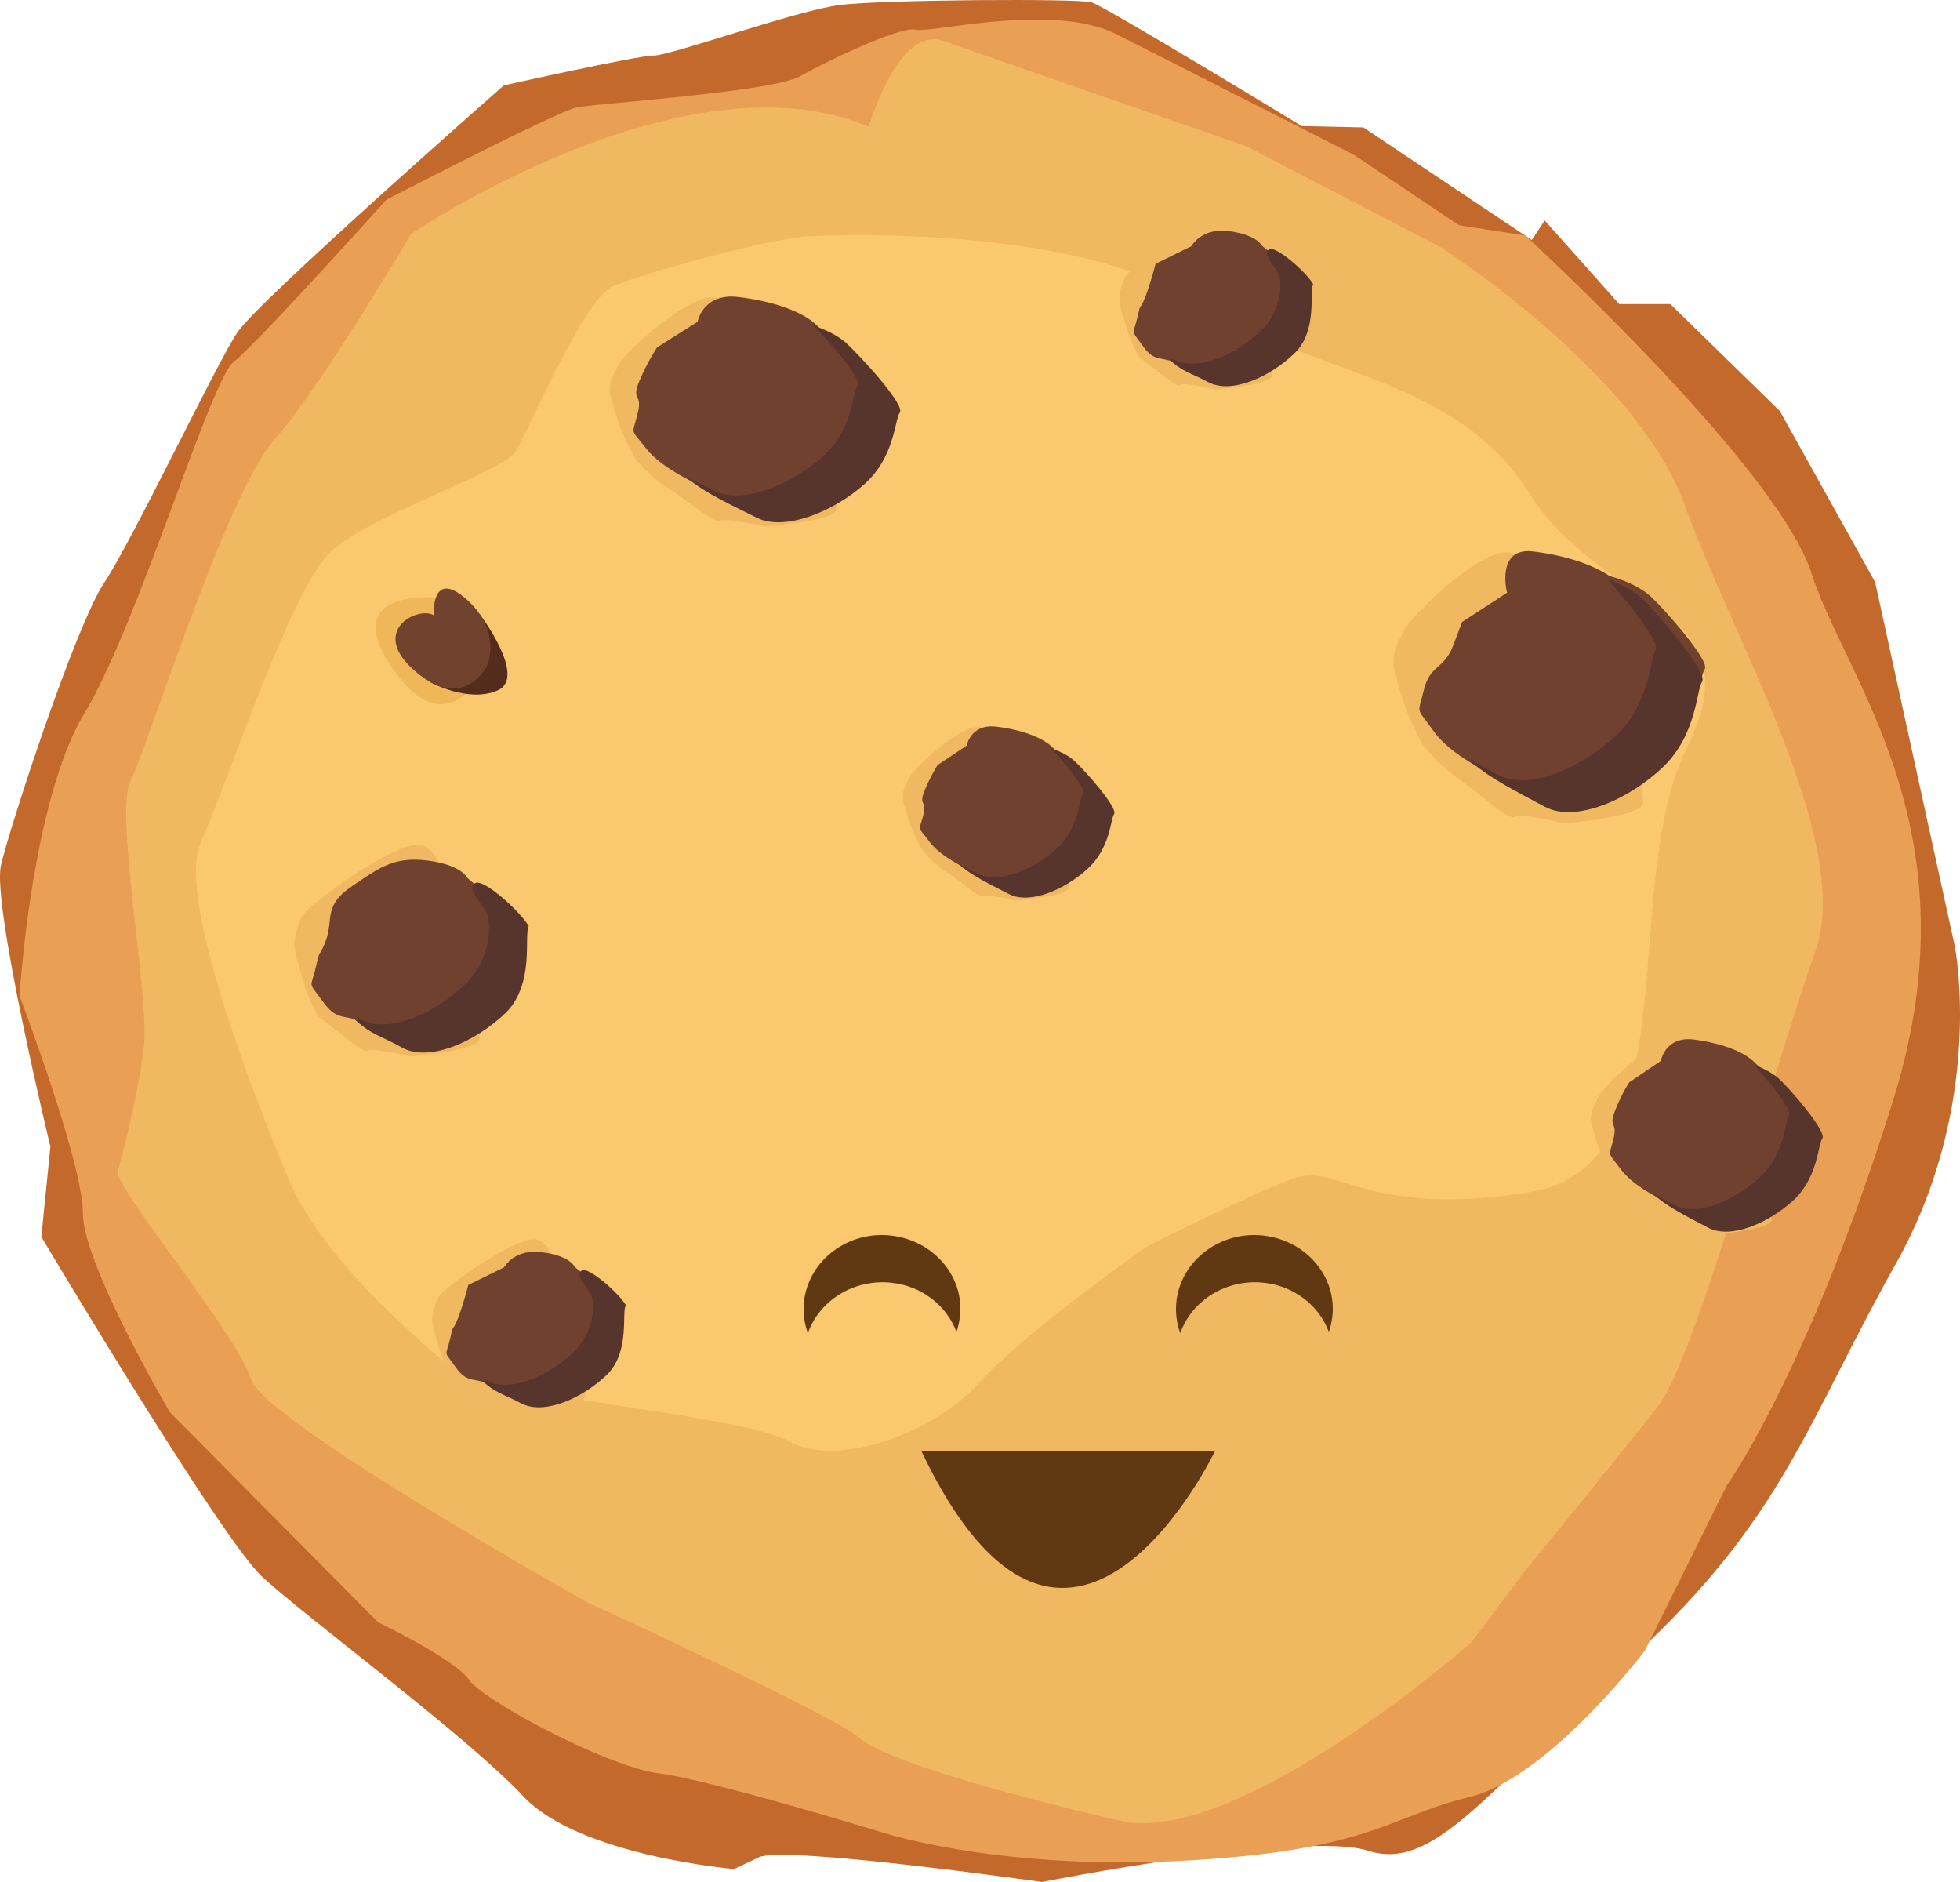 <svg xmlns="http://www.w3.org/2000/svg" width="100" height="96"><g fill="none"><path fill="#C3692C" d="M66.419 6.433l3.137.066 4.595 3.07 3.999 2.673.662-.994 3.8 4.263h2.607l5.59 5.456 4.86 8.725 4.065 18.576s1.59 7.996-3.005 16.19c-4.595 8.195-5.722 12.922-13.321 19.968-7.6 7.046-10.251 11.044-13.587 9.984C66.485 93.35 53.163 96 53.163 96s-13.189-1.877-14.448-1.259l-1.26.596s-7.93-.662-10.78-3.733c-2.873-3.07-11.18-9.188-13.322-11.198-2.121-1.988-11.245-17.317-11.245-17.317l.464-4.595S-.433 46.103.053 44.115c.464-1.988 3.8-12.193 5.258-14.38 1.458-2.186 5.722-11.176 6.805-12.788 1.06-1.59 13.586-12.59 13.586-12.59s6.805-1.525 7.666-1.525c.862 0 7.335-2.319 9.522-2.584C45.1-.017 54.953-.083 55.682.116c.685.198 10.737 6.317 10.737 6.317z"/><path fill="#E99F54" d="M69.082 7.899l5.359 3.589 3.382.528s12.826 11.735 14.605 17.24c1.779 5.504 8.455 13.122 4.15 26.904-4.304 13.783-8.477 19.618-8.477 19.618l-4.173 8.41s-4.897 6.495-8.982 7.486c-4.107.99-4.963 2.708-14.473 3.236-9.51.529-15.505-1.453-15.505-1.453s-8.697-2.664-11.333-2.994c-2.635-.33-8.982-3.72-9.707-4.778-.724-1.057-4.634-2.928-4.634-2.928L8.664 72.035s-4.436-7.552-4.436-10.15C4.228 59.309 1 50.81 1 50.81s.593-9.93 3.316-14.443c2.724-4.513 6.413-16.953 7.6-17.9 1.185-.925 7.796-8.278 7.796-8.278s8.718-4.514 9.729-4.712c.988-.198 9.992-.793 11.376-1.585 1.384-.793 5.161-2.576 5.886-2.378.725.198 6.94-1.387 10.19.198A7361.737 7361.737 0 0 1 69.083 7.9z"/><path fill="#F1B862" d="M48.124 2.087L63.57 7.454l9.855 5.104s10.121 6.445 12.53 13.199c2.409 6.753 8.663 17.246 6.652 22.812-2.011 5.566-6.077 20.7-8 23.142-1.922 2.464-6.806 8.426-6.806 8.426l-2.74 3.651S63.129 94.26 57.14 92.874c-5.989-1.386-12.066-3.124-13.325-4.246-1.26-1.122-13.834-6.886-13.834-6.886S13.385 72.46 12.79 70.325c-.597-2.133-6.983-9.81-6.784-10.559.198-.726.994-3.652 1.325-6.291.332-2.662-1.524-11.945-.663-13.661.862-1.716 4.906-14.651 7.293-17.335 2.387-2.684 7.005-10.537 7.005-10.537s13.9-9.46 23.358-5.478c0 0 1.503-5.191 3.8-4.377z"/><path fill="#FAC86F" d="M41.332 12.053s13.111-.73 19.392 3.21c6.282 3.94 13.507 3.874 17.284 9.872 3.778 5.999 11.662 5.8 8.082 12.95-3.58 7.149.286 21.404-8.06 22.732-8.345 1.328-9.773-1.505-12.013-.708-2.24.797-7.577 3.52-7.577 3.52s-6.193 4.36-8.455 6.883c-2.262 2.546-7.225 4.405-9.729 3.01-2.525-1.394-15.439-2.28-17.284-3.807-1.844-1.527-6.61-5.622-8.28-9.628-1.646-4.007-5.753-14.278-4.436-17.155 1.318-2.878 4.634-13.082 6.699-14.875 2.042-1.793 8.675-4.006 9.334-5.002.658-.996 3.448-7.814 5.029-8.478 1.603-.664 8.104-2.48 10.014-2.524z"/><path fill="#71412F" d="M79.055 30.87s-.537-2.074 1.253-1.854c1.79.221 3.2.75 3.915 1.413.716.662 3.043 3.289 2.752 3.708-.29.42-.246 2.362-1.812 3.84-1.566 1.457-4.05 2.539-5.482 1.766-1.431-.772-3.176-1.523-4.027-2.648-.827-1.126-.738-.663-.447-1.832.29-1.148.94-.927 1.342-1.987l.425-1.06 2.081-1.346z"/><path fill="#F1B862" d="M76.956 28.18c-1.49-.18-5 3.297-5.312 3.952-.31.655-.822 1.333-.377 2.507.533 2.077 1.31 3.32 1.31 3.32s.756 1.015 1.823 1.76c1.067.723 2.6 2.168 2.867 1.942.266-.226 2.51.339 2.51.339s3.934-.316 4.045-1.016c.111-.7-1.444-7.068-1.444-7.068s-3.934-5.555-5.422-5.735z"/><path fill="#71412F" d="M76.889 30.235s-.6-2.37 1.378-2.1c1.977.249 3.51.859 4.31 1.604.8.745 3.334 3.726 3.023 4.2-.311.474-.267 2.687-2 4.335-1.733 1.649-4.444 2.868-6.044 2.01-1.578-.858-3.512-1.716-4.423-3.003-.91-1.287-.8-.768-.489-2.078.312-1.31 1.023-1.038 1.49-2.258l.466-1.22 2.289-1.49z"/><path fill="#58352C" d="M86.844 34.774c.312-.474-2.244-3.455-3.022-4.2-.422-.406-1.044-.745-1.822-1.039 1.044 1.152 2.733 3.252 2.467 3.636-.311.474-.267 2.687-2 4.335-1.734 1.649-4.467 2.868-6.045 2.01-.489-.27-1.022-.542-1.533-.813 1.022.971 2.578 1.716 3.911 2.439 1.578.858 4.311-.361 6.044-2.01 1.734-1.67 1.69-3.884 2-4.358z"/><path fill="#F1B862" d="M36.455 15.171c-1.364-.15-4.546 2.786-4.841 3.343-.273.557-.75 1.115-.341 2.122.477 1.757 1.182 2.807 1.182 2.807s.681.857 1.659 1.478c.977.622 2.363 1.822 2.613 1.65.25-.171 2.273.279 2.273.279s3.59-.257 3.682-.857c.09-.6-1.318-5.979-1.318-5.979s-3.546-4.671-4.91-4.843z"/><path fill="#71412F" d="M35.59 16.414s.274-1.478 2.07-1.264c1.795.214 3.204.729 3.908 1.35.727.643 3.046 3.15 2.75 3.557-.273.407-.227 2.272-1.818 3.664-1.568 1.393-4.045 2.422-5.5 1.693-1.432-.728-3.182-1.457-4.023-2.528-.84-1.072-.727-.643-.454-1.757.295-1.115-.341-.643.09-1.672.432-1.028.91-1.736.91-1.736l2.068-1.307z"/><path fill="#58352C" d="M45.91 21.043c.272-.407-2.046-2.914-2.75-3.557-.387-.343-.955-.643-1.66-.879.955.964 2.477 2.743 2.25 3.064-.273.408-.227 2.272-1.818 3.665-1.591 1.393-4.068 2.421-5.5 1.693-.455-.236-.932-.45-1.41-.686.933.814 2.342 1.436 3.569 2.057 1.432.729 3.932-.3 5.5-1.693s1.545-3.278 1.818-3.664z"/><path fill="#F1B862" d="M85.43 53.07c-1.084-.14-3.622 2.372-3.853 2.837-.23.488-.6.953-.277 1.79.392 1.489.946 2.396.946 2.396s.554.744 1.316 1.256c.761.511 1.892 1.558 2.076 1.395.185-.163 1.824.233 1.824.233s2.861-.233 2.93-.744c.07-.512-1.061-5.093-1.061-5.093s-2.816-3.93-3.9-4.07z"/><path fill="#71412F" d="M84.738 54.116s.208-1.256 1.662-1.093c1.43.186 2.538.605 3.115 1.163.577.535 2.423 2.674 2.193 3.023-.231.35-.185 1.93-1.454 3.117-1.246 1.186-3.23 2.07-4.385 1.441-1.154-.604-2.538-1.232-3.207-2.162-.67-.907-.577-.558-.347-1.489.231-.93-.253-.558.07-1.418.323-.86.738-1.489.738-1.489l1.615-1.093z"/><path fill="#58352C" d="M92.977 58.07c.23-.35-1.615-2.489-2.192-3.023-.3-.28-.762-.535-1.316-.745.762.814 1.985 2.326 1.8 2.605-.23.349-.184 1.93-1.454 3.116-1.246 1.186-3.23 2.07-4.384 1.442-.37-.186-.739-.395-1.108-.581.739.697 1.87 1.232 2.839 1.744 1.153.605 3.115-.256 4.384-1.442 1.223-1.186 1.2-2.79 1.43-3.116z"/><path fill="#F1B862" d="M49.951 37.088c-.988-.11-3.322 2.107-3.524 2.524-.203.417-.54.856-.247 1.603.359 1.339.875 2.129.875 2.129s.494.658 1.212 1.12c.719.46 1.729 1.382 1.909 1.25.18-.131 1.66.22 1.66.22s2.627-.197 2.695-.658c.067-.461-.966-4.522-.966-4.522s-2.626-3.534-3.614-3.666z"/><path fill="#71412F" d="M49.322 38.032s.202-1.12 1.505-.966c1.302.154 2.334.549 2.85 1.032.517.482 2.223 2.392 2.021 2.678-.202.285-.18 1.712-1.325 2.765-1.144 1.054-2.963 1.822-4.018 1.296-1.055-.527-2.335-1.098-2.94-1.91-.607-.812-.54-.483-.315-1.317.202-.834-.247-.483.067-1.273.315-.769.674-1.317.674-1.317l1.481-.988z"/><path fill="#58352C" d="M56.843 41.522c.202-.307-1.482-2.217-2.02-2.7-.27-.263-.696-.483-1.213-.659.696.725 1.819 2.064 1.639 2.327-.202.308-.18 1.712-1.325 2.788-1.144 1.054-2.963 1.822-4.018 1.295-.337-.175-.673-.351-1.033-.527.674.615 1.707 1.098 2.605 1.559 1.055.549 2.85-.22 4.018-1.295 1.167-1.076 1.145-2.48 1.347-2.788z"/><path fill="#F1B862" d="M21.415 43.09c-1.31-.157-5.76 3.098-6.022 3.681-.262.584-.568 1.325-.175 2.38.458 1.84 1.026 2.716 1.026 2.716.938.651 2.269 1.909 2.509 1.729.24-.18 2.182.292 2.182.292s3.447-.27 3.534-.898c.087-.629-1.265-6.263-1.265-6.263s-.502-3.458-1.79-3.637z"/><path fill="#71412F" d="M21.83 43.898c1.723.224 2.006.875 2.006.875.699.674 2.466 1.572 2.182 1.976-.262.427-.218 2.38-1.745 3.839-1.506 1.459-3.884 2.536-5.28 1.773-1.375-.763-1.702-.134-2.51-1.257-.807-1.122-.632-.606-.37-1.773.283-1.168.087-.27.502-1.325.414-1.077-.131-1.796 1.287-2.761 1.418-.965 2.182-1.572 3.927-1.347z"/><path fill="#58352C" d="M26.978 47.243c-.502-.83-2.313-2.425-2.727-2.2-.415.224.153.875.153.875.545.696.523 1.01.523 1.01s.306 1.841-1.222 3.3c-1.505 1.46-3.905 2.537-5.28 1.774-.436-.247.044.18-.392-.067.894.853 1.309.853 2.487 1.504 1.375.763 3.775-.315 5.28-1.774 1.505-1.481.916-3.996 1.178-4.422z"/><path fill="#F1B862" d="M62.391 11.132c-1.065-.132-4.76 2.502-4.978 2.985-.217.483-.456 1.076-.13 1.932.39 1.492.847 2.195.847 2.195.783.527 1.87 1.536 2.066 1.383.195-.154 1.804.241 1.804.241s2.848-.22 2.913-.724c.065-.505-1.043-5.07-1.043-5.07s-.392-2.81-1.479-2.942z"/><path fill="#71412F" d="M60.783 12.559s.521-.966 1.934-.769c1.413.198 1.653.725 1.653.725.565.548 2.021 1.273 1.804 1.602-.217.33-.196 1.932-1.435 3.117-1.26 1.186-3.217 2.064-4.348 1.449-1.152-.615-1.413-.11-2.065-1.01-.652-.922-.522-.505-.304-1.449.217-.944.065-.22.413-1.075.326-.878.522-1.69.522-1.69l1.826-.9z"/><path fill="#58352C" d="M67 14.49c-.413-.68-1.913-1.953-2.24-1.778-.325.176.11.703.11.703.434.57.434.812.434.812s.24 1.493-1 2.678c-1.26 1.185-3.217 2.063-4.37 1.449-.347-.198.044.131-.325-.066.739.702 1.087.702 2.043 1.207 1.152.615 3.109-.241 4.37-1.449 1.239-1.163.76-3.205.978-3.556z"/><g><path fill="#F1B862" d="M27.326 63.22c-1.065-.132-4.76 2.502-4.978 2.985-.218.483-.457 1.075-.13 1.932.39 1.492.847 2.195.847 2.195.783.527 1.87 1.536 2.065 1.383.196-.154 1.805.241 1.805.241s2.848-.22 2.913-.724c.065-.505-1.044-5.071-1.044-5.071s-.413-2.81-1.478-2.941z"/><path fill="#71412F" d="M25.717 64.646s.522-.966 1.935-.768c1.435.176 1.652.724 1.652.724.566.55 2.022 1.274 1.805 1.603-.218.33-.196 1.932-1.435 3.117-1.24 1.185-3.217 2.063-4.348 1.449-1.152-.615-1.413-.11-2.065-1.01-.652-.922-.522-.505-.304-1.449.217-.944.065-.22.413-1.075.326-.878.521-1.69.521-1.69l1.826-.9z"/><path fill="#58352C" d="M31.935 66.578c-.413-.68-1.913-1.954-2.24-1.778-.347.198.11.702.11.702.434.571.434.813.434.813s.24 1.492-1 2.678c-1.26 1.185-3.217 2.063-4.37 1.448-.347-.197.044.132-.326-.065.74.702 1.087.702 2.044 1.207 1.152.615 3.109-.242 4.37-1.449 1.217-1.185.739-3.227.978-3.556z"/></g><path fill="#603913" d="M62 74s-7.523 15.75-15 0h15zm2.473-8.568c1.577.163 2.83 1.182 3.326 2.507.087-.224.13-.469.173-.734.26-2.059-1.317-3.934-3.52-4.179-2.182-.244-4.169 1.244-4.428 3.323-.064.57 0 1.141.195 1.651.583-1.651 2.332-2.772 4.254-2.568zm-19 0c1.577.163 2.83 1.182 3.326 2.507.087-.224.13-.469.173-.734.26-2.059-1.317-3.934-3.52-4.179-2.182-.244-4.169 1.244-4.428 3.323-.064.57 0 1.141.195 1.651.583-1.651 2.332-2.772 4.254-2.568z"/><g><path fill="#F0B758" d="M22.22 30.485S17.18 30 20.05 34.13s4.783-.185 4.783-.185l-2.613-3.461z"/><path fill="#542C1B" d="M21.917 34.777s1.96 1.108 3.476.438c1.517-.669-.91-3.877-.91-3.877l-2.566 3.439z"/><path fill="#71422D" d="M22.127 31.385s-.14-2.423 1.68-.808c1.82 1.615 1.05 3.37 1.05 3.37s-1.167 2.422-3.64.322c-2.474-2.1.14-3.369.91-2.884z"/></g></g></svg>

